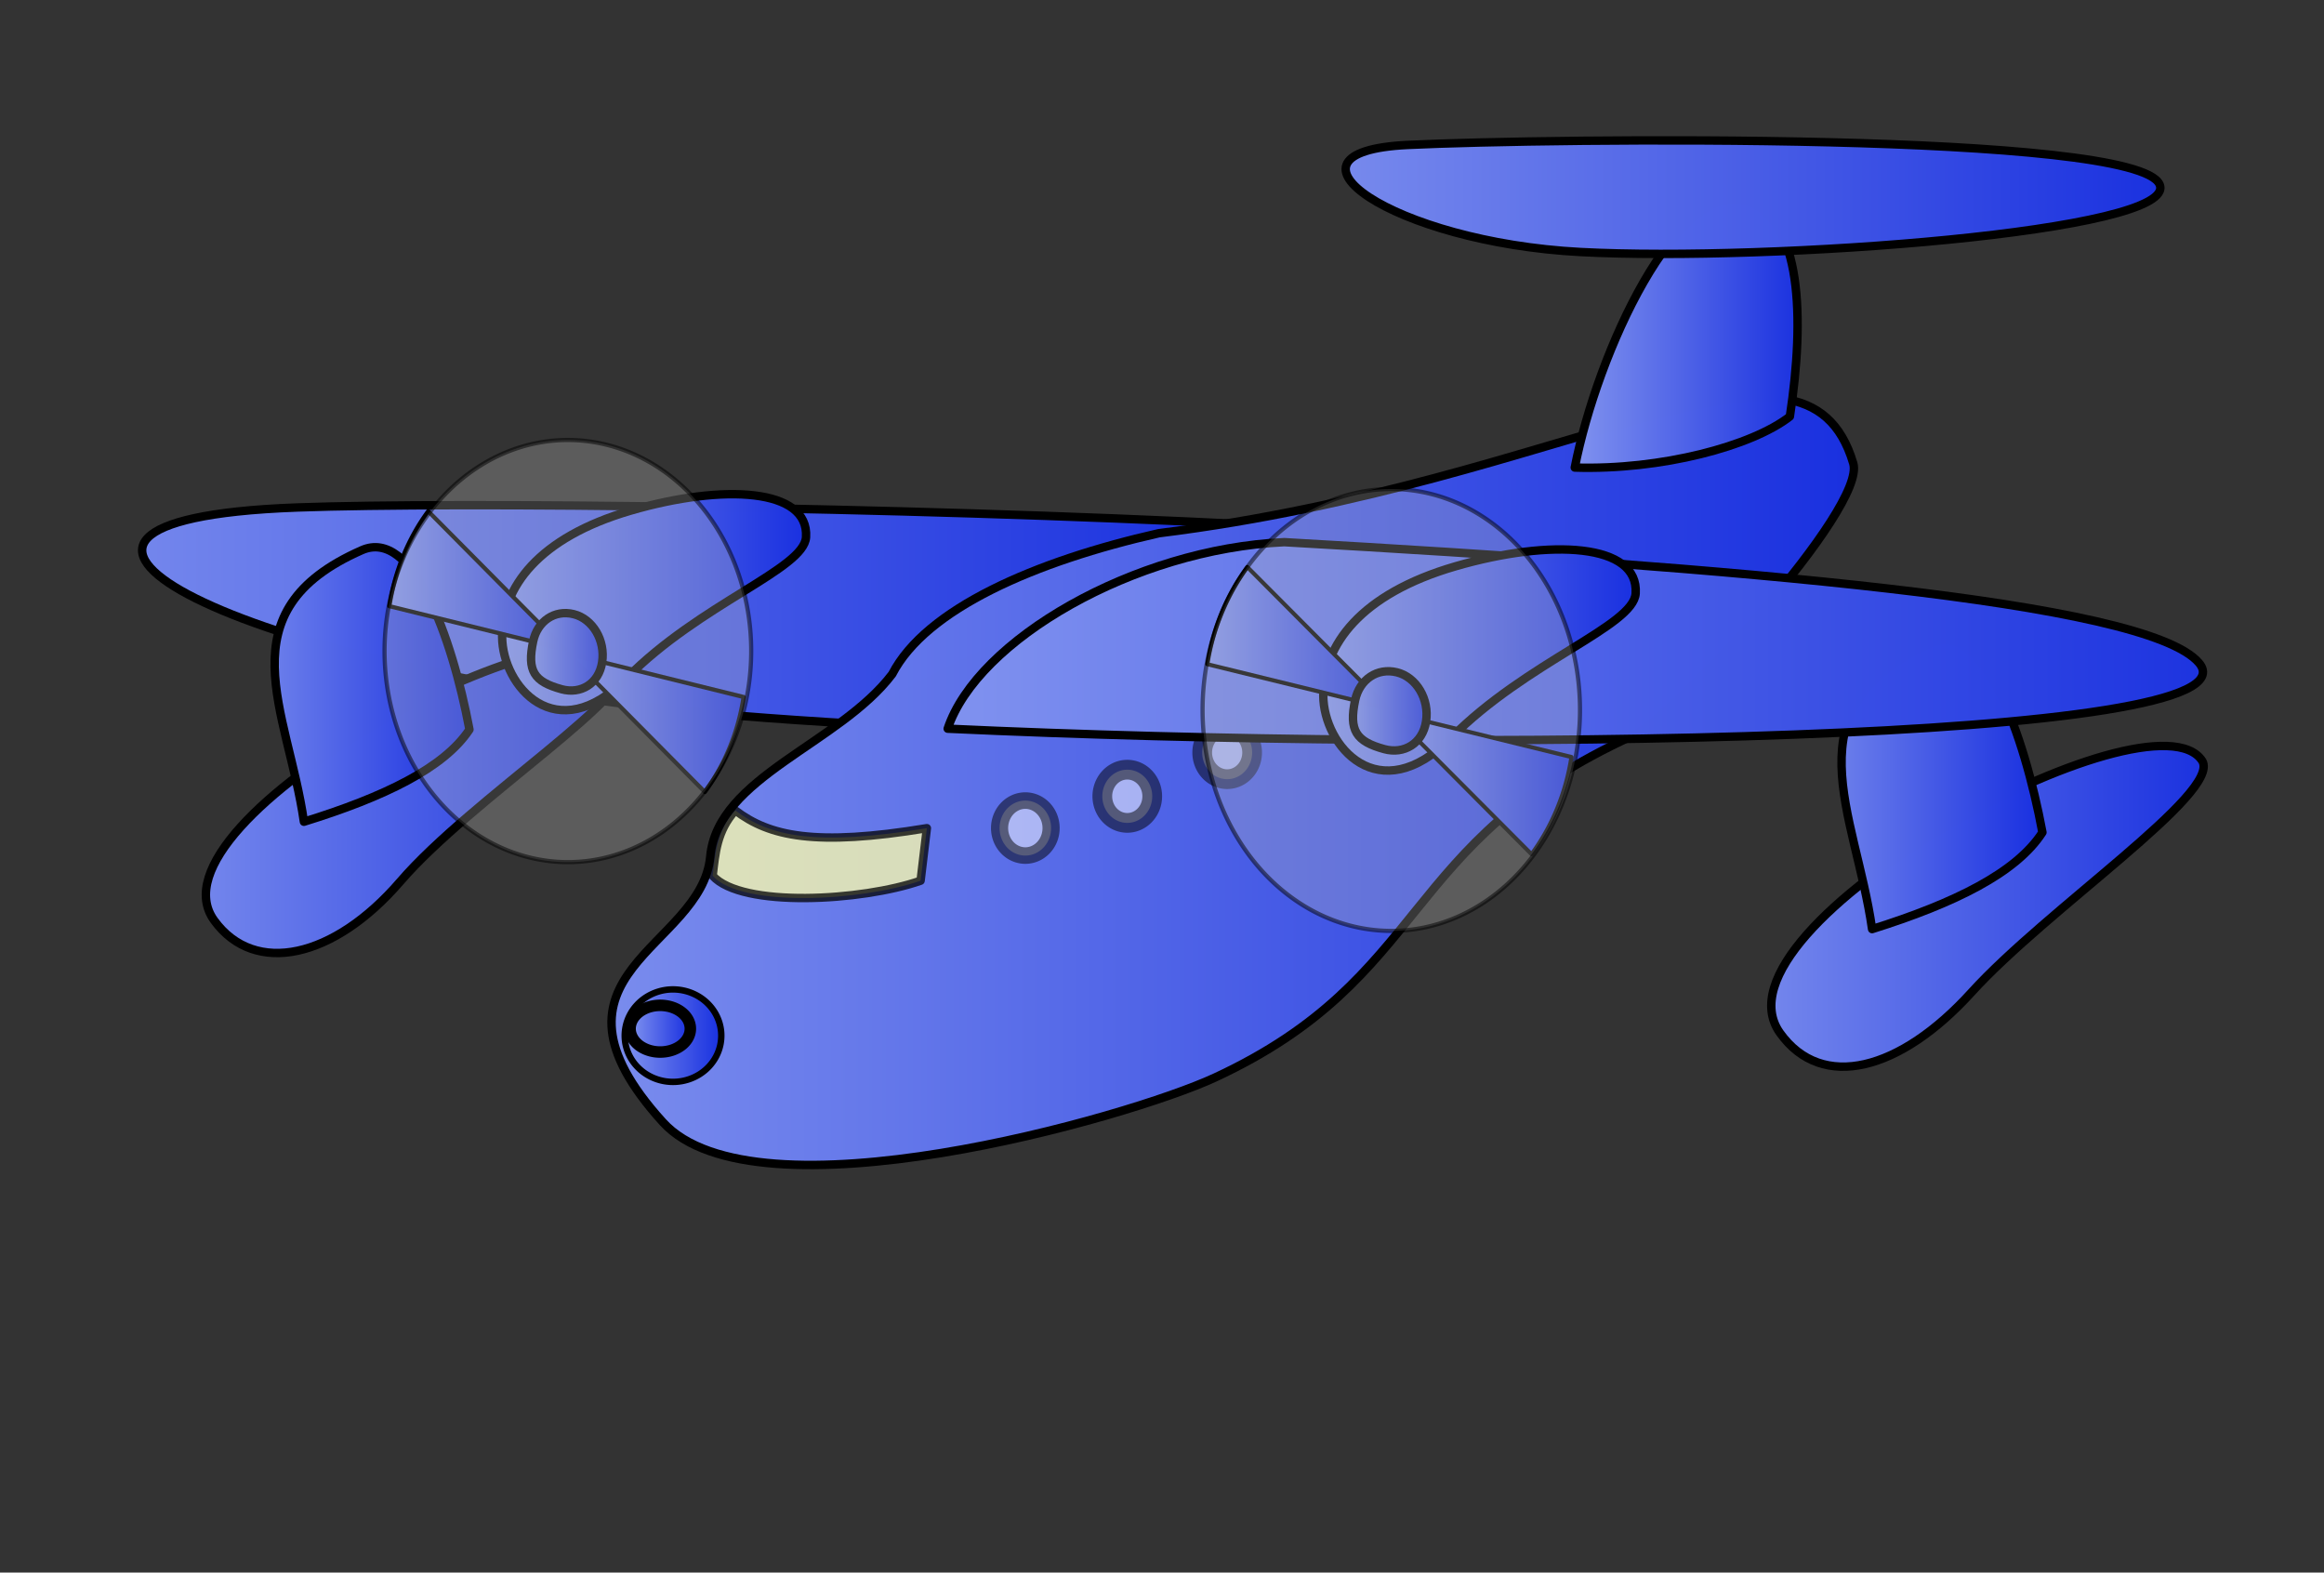 <?xml version="1.0"?><svg width="1104.973" height="747.641" xmlns="http://www.w3.org/2000/svg">
 <rect width="100%" height="100%" fill="#333333" stroke="none"/>
 <defs>
  <linearGradient id="svg_1">
   <stop offset="0" stop-opacity="0.996" stop-color="#8193ef"/>
   <stop offset="1" stop-opacity="0.996" stop-color="#182fe0"/>
  </linearGradient>
 </defs>
 <g>
  <title>Layer 1</title>
  <path transform="matrix(1 0 0 1 0 0) matrix(1 0 0 1 0 0) matrix(1 0 0 1 0 0)" fill="url(#svg_1)" fill-rule="evenodd" stroke="#000000" stroke-width="4" stroke-linecap="round" stroke-linejoin="round" stroke-miterlimit="4" id="path2175" d="m112.8,243.203c-124.878,13.419 26.649,79.781 238.516,97.088c17.16,1.402 35.955,2.681 55.975,3.856c58.527,-39.04 128.799,-59.245 188.802,-94.701c-172.098,-8.688 -379.877,-10.894 -454.573,-8.182c-10.846,0.394 -20.395,1.045 -28.72,1.939z"/>
  <path style="vector-effect: non-scaling-stroke; " transform="matrix(1 0 0 1 0 0) matrix(1 0 0 1 0 0) matrix(1 0 0 1 0 0) matrix(1 0 0 1 0 0) matrix(1 0 0 1 0 0) matrix(1 0 0 1 0 0) translate(290.756 553.863) scale(1 1.006) translate(-290.756 -553.863)" fill="url(#svg_1)" fill-rule="evenodd" stroke="#000000" stroke-width="4" stroke-linecap="round" stroke-linejoin="round" stroke-miterlimit="4" id="rect2160" d="m551.083,255.274c-58.912,13.246 -110.817,35.735 -126.857,66.599c-25.131,32.98 -83.059,48.654 -86.517,86.2c-4.012,43.557 -86.921,54.993 -22.561,125.536c43.89,48.106 221.475,-2.117 262.547,-21.076c102.616,-47.368 87.202,-111.02 198.537,-161.49c19.805,-8.978 111.305,-107.427 104.911,-128.801c-22.898,-76.54 -133.408,8.824 -330.058,33.032z"/>
  <path fill="url(#svg_1)" fill-rule="evenodd" stroke="#000000" stroke-width="4" stroke-linecap="round" stroke-linejoin="round" stroke-miterlimit="4" d="m297.097,314.49c8.307,14.451 -72.608,64.94 -106.819,104.633c-31.416,36.45 -69.045,45.046 -88.395,18.533c-35.103,-48.097 172.417,-158.277 195.215,-123.166" id="path2173"/>
  <path fill="url(#svg_1)" fill-rule="evenodd" stroke="#000000" stroke-width="4" stroke-linecap="round" stroke-linejoin="round" stroke-miterlimit="4" d="m223.212,346.842c-12.088,18.297 -40.659,32.066 -78.711,43.837c-7.584,-52.906 -38.67,-100.04 27.549,-129.11c24.111,-10.573 42.731,40.601 51.162,85.272z" id="path2176"/>
  <path fill="url(#svg_1)" fill-rule="evenodd" stroke="#000000" stroke-width="4" stroke-linecap="round" stroke-linejoin="round" stroke-miterlimit="4" id="path2168" d="m1047.142,361.848c8.596,15.244 -73.799,70.287 -109.793,109.952c-33.793,37.24 -71.024,47.278 -91.028,19.299c-36.289,-50.755 177.244,-166.296 200.822,-129.251"/>
  <path fill="url(#svg_1)" fill-rule="evenodd" stroke="#000000" stroke-width="4" stroke-linecap="round" stroke-linejoin="round" stroke-miterlimit="4" id="path2171" d="m971.098,395.741c-12.408,19.244 -41.811,33.676 -80.986,45.98c-7.948,-55.752 -40.096,-105.482 28.057,-135.937c24.815,-11.077 44.13,42.878 52.93,89.958z"/>
  <path opacity="0.5" transform="matrix(1 0 0 1 0 0) matrix(1 0 0 1 0 0) matrix(1 0 0 1 0 0) matrix(1 0 0 1 0 0) matrix(1 0 0 1 0 0) matrix(1 0 0 1 0 0)" fill="#ffffff" fill-rule="evenodd" stroke="#000000" stroke-width="9.374" stroke-linecap="round" stroke-linejoin="round" stroke-miterlimit="4" d="m593.684,364.231a10.212,10.884 0 1 1 -20.425,-12.884a10.212,10.884 0 1 1 20.425,12.884z" id="path2187"/>
  <path fill="url(#svg_1)" fill-rule="evenodd" stroke="#000000" stroke-width="4" stroke-linecap="round" stroke-linejoin="round" stroke-miterlimit="4" id="rect2177" d="m610.6,257.757c-71.432,3.264 -146.037,46.602 -160.008,88.676c247.675,11.528 627.203,6.417 594.895,-31.33c-25.336,-29.601 -223.661,-45.335 -434.887,-57.346z"/>
  <path opacity="0.75" fill="#ffffaa" fill-rule="evenodd" stroke="#000000" stroke-width="4" stroke-linecap="round" stroke-linejoin="round" stroke-miterlimit="4" id="rect2178" d="m349.605,385.294c16.186,12.278 37.85,17.244 91.091,8.44l-2.989,24.98c-27.758,9.699 -85.072,13.04 -98.871,-2.347c1.27,-10.595 1.92,-21.254 10.769,-31.073z"/>
  <path style="vector-effect: non-scaling-stroke; " opacity="0.5" transform="matrix(1 0 0 1 0 0) matrix(1 0 0 1 0 0) matrix(1 0 0 1 0 0) matrix(1 0 0 1 0 0) matrix(1 0 0 1 0 0) matrix(1 0 0 1 0 0) matrix(1 0 0 1 0 0) matrix(1 0 0 1 0 0) matrix(1 0 0 1 0 0) matrix(1 0 0 1 0 0) matrix(1 0 0 1 0 0) translate(0 1) matrix(1 0 0 1 0 0) matrix(1 0 0 1 0 0) matrix(1 0 0 1 0 0) matrix(1 0 0 1 0 0) matrix(1 0 0 1 0 0) translate(476.002 385.987) scale(1 1.069) translate(-476.002 -385.987) translate(476.002 385.987) scale(1 0.862) translate(-476.002 -385.987) translate(498.023 385.987) scale(0.955 1) translate(-498.023 -385.987)" fill="#ffffff" fill-rule="evenodd" stroke="#000000" stroke-width="8.539" stroke-linecap="round" stroke-linejoin="round" stroke-miterlimit="4" d="m498.023,400.532a11.011,12.179 0 1 1 -22.022,-14.545a11.011,12.179 0 1 1 22.022,14.545z" id="path2181"/>
  <path fill="url(#svg_1)" fill-rule="evenodd" stroke="#000000" stroke-width="4" stroke-linecap="round" stroke-linejoin="round" stroke-miterlimit="4" d="m851.019,198.02c-18.054,14.083 -61.234,25.558 -102.276,24.272c10.859,-55.258 49.05,-137.587 81.93,-126.643c25.784,8.582 27.544,55.021 20.346,102.372z" id="path2183"/>
  <path fill="url(#svg_1)" fill-rule="evenodd" stroke="#000000" stroke-width="4" stroke-linecap="round" stroke-linejoin="round" stroke-miterlimit="4" d="m1026.787,87.649c10.053,22.551 -185.876,36.858 -275.254,32.174c-89.377,-4.684 -151.025,-47.642 -82.255,-50.91c68.769,-3.268 346.321,-6.363 357.509,18.736z" id="path2180"/>
  <path opacity="0.5" fill="#ffffff" fill-rule="evenodd" stroke="#000000" stroke-width="9.374" stroke-linecap="round" stroke-linejoin="round" stroke-miterlimit="4" id="path2185" d="m546.192,385.014a10.212,10.884 0 1 1 -20.425,-12.884a10.212,10.884 0 1 1 20.425,12.884z"/>
  <path fill="url(#svg_1)" fill-rule="evenodd" stroke="#000000" stroke-width="3.046" stroke-linecap="round" stroke-linejoin="round" stroke-miterlimit="4" d="m341.788,485.466a21.794,20.866 0 1 1 -43.589,13.823a21.794,20.866 0 1 1 43.589,-13.823z" id="path2189"/>
  <path fill="url(#svg_1)" fill-rule="evenodd" stroke="#000000" stroke-width="5.467" stroke-linecap="round" stroke-linejoin="round" stroke-miterlimit="4" id="path2191" d="m327.393,485.315a13.481,10.441 0 1 1 -26.963,7.507a13.481,10.441 0 1 1 26.963,-7.507z"/>
  <path fill="url(#svg_1)" fill-rule="evenodd" stroke="#000000" stroke-width="4" stroke-linecap="round" stroke-linejoin="round" stroke-miterlimit="4" id="path3149" d="m383.237,255.369c-0.945,15.145 -50.346,31.601 -85.371,67.088c-33.503,33.943 -59.004,3.629 -59.119,-19.661c-0.115,-23.29 17.031,-47.207 61.151,-60.042c44.12,-12.835 84.79,-10.63 83.339,12.615z"/>
  <path transform="translate(-1 0)" opacity="0.5" fill="#ffffff" fill-rule="evenodd" stroke="#000000" stroke-width="2" stroke-linecap="round" stroke-linejoin="round" stroke-miterlimit="4" id="path4129"/>
  <path fill="url(#svg_1)" fill-rule="evenodd" stroke="#000000" stroke-width="1.989" stroke-linecap="round" stroke-linejoin="round" stroke-miterlimit="4" d="m353.568,331.374a83.641,95.8 0 0 1 -18.454,45.136l-65.187,-65.767l83.641,20.631z" id="path4131"/>
  <path fill="url(#svg_1)" fill-rule="evenodd" stroke="#000000" stroke-width="1.989" stroke-linecap="round" stroke-linejoin="round" stroke-miterlimit="4" id="path4133" d="m185.141,288.185a83.641,95.8 0 0 1 18.454,-45.136l65.187,65.767l-83.641,-20.631z"/>
  <path fill="url(#svg_1)" fill-rule="evenodd" stroke="#000000" stroke-width="4" stroke-linecap="round" stroke-linejoin="round" stroke-miterlimit="4" id="path4135" d="m286.304,314.782c-1.567,10.354 -10.264,15.366 -19.267,12.903c-13.165,-3.601 -16.504,-8.715 -13.539,-22.798c2.021,-9.575 10.227,-15.133 19.267,-12.903c9.04,2.23 15.106,12.443 13.539,22.798z"/>
  <path fill="url(#svg_1)" fill-rule="evenodd" stroke="#000000" stroke-width="4" stroke-linecap="round" stroke-linejoin="round" stroke-miterlimit="4" d="m777.7,282.104c-0.979,15.5 -51.763,32.366 -87.782,68.699c-34.453,34.754 -60.649,3.743 -60.756,-20.092c-0.107,-23.835 17.528,-48.32 62.883,-61.477c45.356,-13.157 87.157,-10.92 85.654,12.87z" id="path4148"/>
  <path fill="url(#svg_1)" fill-rule="evenodd" stroke="#000000" stroke-width="1.939" stroke-linecap="round" stroke-linejoin="round" stroke-miterlimit="4" id="path4152" d="m747.167,359.902a85.961,98.049 0 0 1 -18.991,46.201l-66.971,-67.274l85.961,21.073z"/>
  <path fill="url(#svg_1)" fill-rule="evenodd" stroke="#000000" stroke-width="1.939" stroke-linecap="round" stroke-linejoin="round" stroke-miterlimit="4" d="m574.07,315.785a85.961,98.049 0 0 1 18.991,-46.201l66.971,67.274l-85.961,-21.073z" id="path4154"/>
  <path fill="url(#svg_1)" fill-rule="evenodd" stroke="#000000" stroke-width="4" stroke-linecap="round" stroke-linejoin="round" stroke-miterlimit="4" d="m678.038,342.955c-1.616,10.597 -10.558,15.73 -19.81,13.215c-13.53,-3.678 -16.96,-8.911 -13.905,-23.325c2.082,-9.8 10.519,-15.492 19.81,-13.215c9.291,2.278 15.52,12.727 13.905,23.325z" id="path4156"/>
  <path id="svg_2" opacity="0.5" fill="#bfbfbf" fill-rule="evenodd" stroke="#000000" stroke-width="2" stroke-linecap="round" stroke-linejoin="round" stroke-miterlimit="4"/>
  <path id="svg_3" opacity="0.5" fill="#bfbfbf" fill-opacity="0.588" fill-rule="evenodd" stroke="#000000" stroke-width="2" stroke-linecap="round" stroke-linejoin="round" stroke-miterlimit="4" d="m355.167,330.902a85.163,98.049 0 1 1 -170.327,-42.736a85.163,98.049 0 1 1 170.327,42.736z"/>
  <path transform="matrix(1 0 0 1 0 0) translate(-172 -109) matrix(1 0 0 1 0 0) translate(172 110) matrix(1 0 0 1 0 0)" opacity="0.5" fill="#bfbfbf" fill-opacity="0.588" fill-rule="evenodd" stroke="#000000" stroke-width="2" stroke-linecap="round" stroke-linejoin="round" stroke-miterlimit="4" d="m749.167,358.902a87.663,102.637 0 1 1 -175.327,-44.736a87.663,102.637 0 1 1 175.327,44.736z" id="path4150"/>
 </g>
</svg>